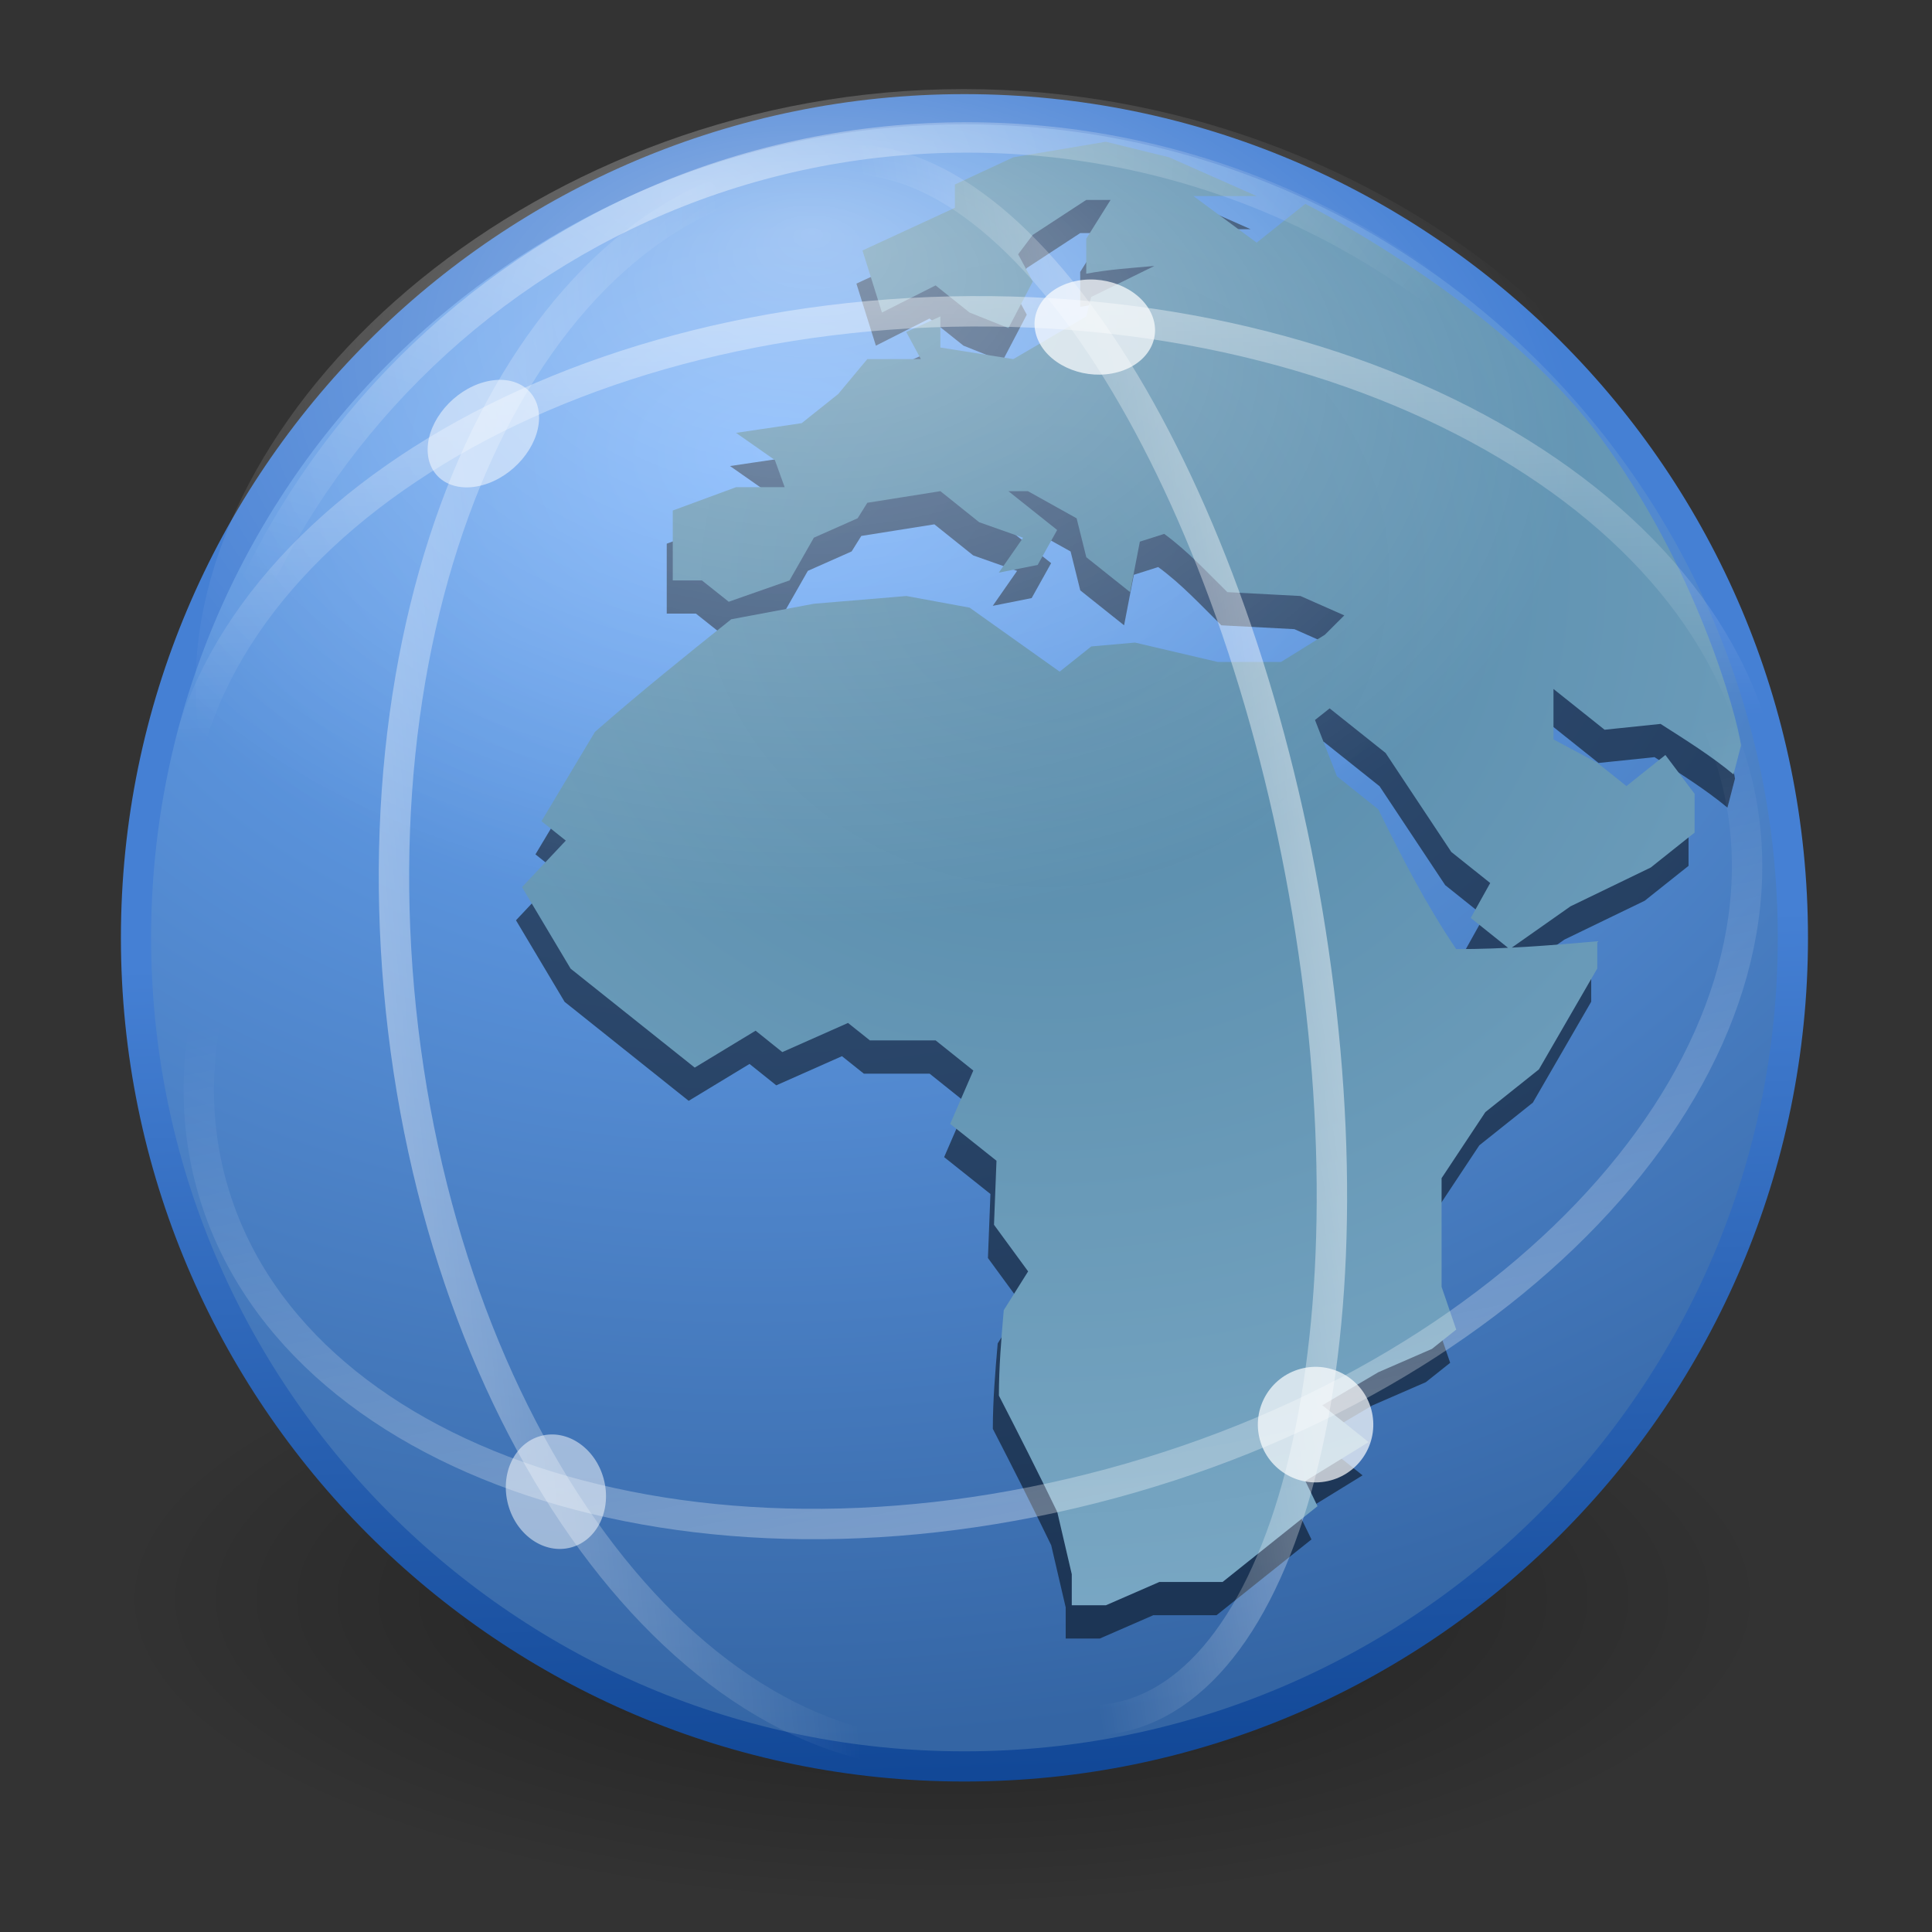 <?xml version="1.0" encoding="UTF-8" standalone="no"?>
<!-- Created with Inkscape (http://www.inkscape.org/) -->
<svg id="svg2" xmlns="http://www.w3.org/2000/svg" height="64" width="64" version="1.0" xmlns:xlink="http://www.w3.org/1999/xlink">
 <rect width="100%" height="100%" fill="#333333" stroke="none"/>
 <defs id="defs4">
  <linearGradient id="linearGradient3156">
   <stop id="stop3158" style="stop-color:#fff" offset="0"/>
   <stop id="stop3160" style="stop-color:#fff;stop-opacity:0" offset="1"/>
  </linearGradient>
  <radialGradient id="radialGradient5729" gradientUnits="userSpaceOnUse" cy="4.625" cx="62.625" gradientTransform="matrix(1.94 0 0 .724 -98.031 36.105)" r="10.625">
   <stop id="stop8840" offset="0"/>
   <stop id="stop8842" style="stop-opacity:0" offset="1"/>
  </radialGradient>
  <linearGradient id="linearGradient5745" y2="20.664" xlink:href="#linearGradient3156" gradientUnits="userSpaceOnUse" x2="28.29" gradientTransform="matrix(1.084 -.293 .197 .719 -11.435 14.916)" y1="61.853" x1="24.335"/>
  <linearGradient id="linearGradient5747" y2="20.664" xlink:href="#linearGradient3156" gradientUnits="userSpaceOnUse" x2="28.29" gradientTransform="matrix(1.133 -.007 .001 .748 -8.116 2.532)" y1="-.815" x1="27.889"/>
  <linearGradient id="linearGradient5749" y2="20.664" xlink:href="#linearGradient3156" gradientUnits="userSpaceOnUse" x2="28.29" gradientTransform="matrix(-.1 -1.127 .7 -.04 8.062 56.689)" y1="-2.31" x1="28.221"/>
  <linearGradient id="linearGradient5751" y2="24.654" xlink:href="#linearGradient3156" gradientUnits="userSpaceOnUse" x2="29.725" gradientTransform="matrix(-.161 -1.111 .489 .017 16.885 54.287)" y1="55.647" x1="30.502"/>
  <radialGradient id="radialGradient5537" fy="4.761" xlink:href="#linearGradient3156" gradientUnits="userSpaceOnUse" cy="11.223" cx="22.945" gradientTransform="matrix(1.367 .01 -.006 .844 -11.124 1.151)" r="14"/>
  <radialGradient id="radialGradient5540" xlink:href="#linearGradient3156" gradientUnits="userSpaceOnUse" cy="10.875" cx="22.125" gradientTransform="matrix(1.017 -.113 .057 .515 -5.975 1.339)" r="20"/>
  <radialGradient id="radialGradient5551" gradientUnits="userSpaceOnUse" cy="12.61" cx="20.039" gradientTransform="matrix(1.966 -.051 .037 1.431 -20.726 -6.112)" r="22.464">
   <stop id="stop4105" style="stop-color:#70adfb" offset="0"/>
   <stop id="stop4107" style="stop-color:#3465a4" offset="1"/>
  </radialGradient>
  <linearGradient id="linearGradient5553" y2="50" gradientUnits="userSpaceOnUse" x2="29.75" gradientTransform="matrix(1.007 0 0 1.007 -5.208 -6.204)" y1="29" x1="29.013">
   <stop id="stop6495" style="stop-color:#4580d4" offset="0"/>
   <stop id="stop6497" style="stop-color:#114796" offset="1"/>
  </linearGradient>
  <radialGradient id="radialGradient6332" gradientUnits="userSpaceOnUse" cy="15.24" cx="26" gradientTransform="matrix(2.272 0 -2.2014e-8 2.07 -33.047 -17.621)" r="15.075">
   <stop id="stop6328" style="stop-color:#5287A7" offset="0"/>
   <stop id="stop6330" style="stop-color:#80ADC9" offset="1"/>
  </radialGradient>
 </defs>
 <g id="layer1" transform="matrix(1.33 0 0 1.33 0.01 0.49)">
  <g id="g6334">
   <path id="path8836" style="opacity:.4;fill-rule:evenodd;fill:url(#radialGradient5729)" d="m44.075 39.455c0 4.25-9.229 7.696-20.613 7.696s-20.613-3.445-20.613-7.696 9.229-7.696 20.613-7.696 20.613 3.445 20.613 7.696z"/>
   <path id="path1307" style="stroke-linejoin:round;stroke:url(#linearGradient5553);stroke-linecap:round;stroke-width:.752;fill:url(#radialGradient5551)" d="m44.648 22.99c0 11.392-9.244 20.638-20.634 20.638s-20.634-9.246-20.634-20.638 9.244-20.638 20.634-20.638 20.634 9.246 20.634 20.638z"/>
   <path id="path4021" style="opacity:.5" d="m43.206 19.022-0.188 0.725c-0.557-0.462-1.182-0.851-1.817-1.257l-1.394 0.145-1.273-1.015v1.256l1.091 0.582 0.726 0.58 0.97-0.774c0.244 0.322 0.485 0.645 0.728 0.967v0.966l-1.093 0.87-1.999 0.967-1.514 1.065-0.97-0.776 0.485-0.87-0.969-0.774-1.636-2.465-1.394-1.111-0.365 0.289 0.547 1.403 1.029 0.822c0.588 1.196 1.169 2.339 1.941 3.482 1.197 0 2.325-0.09 3.514-0.195v0.677l-1.454 2.514-1.333 1.063-1.091 1.646v2.706l0.365 1.065-0.606 0.482-1.335 0.581-1.394 0.822 1.153 0.918-1.576 0.969 0.303 0.627-2.364 1.887h-1.574l-1.333 0.581h-0.85v-0.774l-0.361-1.549c-0.469-0.971-0.957-1.935-1.454-2.899 0-0.712 0.06-1.416 0.121-2.128l0.607-0.966-0.85-1.161 0.062-1.595-1.153-0.918 0.576-1.329-0.938-0.75h-1.638l-0.545-0.435-1.636 0.726-0.666-0.533-1.516 0.919c-1.029-0.822-2.06-1.644-3.09-2.466l-1.211-2.031 1.091-1.159-0.606-0.483 1.332-2.225c1.094-0.959 2.237-1.88 3.393-2.804l2.061-0.387 2.302-0.193 1.576 0.29 2.242 1.594 0.788-0.628 1.089-0.096 2.061 0.483h1.576l1.091-0.677 0.485-0.483-1.093-0.483-1.819-0.096c-0.505-0.493-0.974-1.012-1.573-1.451l-0.607 0.193-0.243 1.258-1.091-0.87-0.241-0.969-1.211-0.675h-0.487l1.213 0.966-0.485 0.87-0.969 0.193 0.606-0.87-1.093-0.386-0.967-0.774-1.82 0.289-0.241 0.386-1.091 0.484-0.606 1.064-1.514 0.531-0.668-0.531h-0.726v-1.741l1.576-0.581h1.211l-0.244-0.676-0.967-0.677 1.635-0.242 0.908-0.724 0.726-0.871h1.335l-0.365-0.676 0.85-0.387v0.774l1.817 0.289 1.817-1.063 0.122-0.484 1.574-0.773c-0.57 0.05-1.14 0.087-1.697 0.193v-0.871l0.606-0.967h-0.606l-1.331 0.87-0.365 0.484 0.365 0.678-0.607 1.159-0.969-0.387-0.847-0.676-1.335 0.676-0.485-1.546 2.302-1.063v-0.581l1.456-0.677 2.302-0.387 1.576 0.387 2.182 0.966h-1.576l1.576 1.16 1.211-0.966s4.821 2.419 7.31 5.765c2.423 3.256 3.437 6.956 3.543 7.725z"/>
   <path id="path6628" style="fill:url(#radialGradient6332)" d="m43.357 18.195-0.188 0.725c-0.557-0.463-1.182-0.852-1.817-1.258l-1.394 0.145-1.273-1.015v1.256l1.091 0.582 0.726 0.58 0.97-0.774c0.244 0.322 0.485 0.645 0.728 0.967v0.966l-1.093 0.87-1.999 0.967-1.514 1.065-0.97-0.776 0.485-0.87-0.969-0.774-1.636-2.465-1.394-1.111-0.365 0.289 0.547 1.403 1.029 0.822c0.588 1.196 1.169 2.339 1.941 3.482 1.197 0 2.325-0.09 3.514-0.195v0.677l-1.454 2.514-1.333 1.063-1.091 1.646v2.706l0.365 1.065-0.606 0.482-1.335 0.581-1.394 0.822 1.153 0.918-1.576 0.969 0.303 0.627-2.364 1.887h-1.574l-1.333 0.581h-0.85v-0.774l-0.361-1.549c-0.469-0.971-0.957-1.935-1.454-2.899 0-0.712 0.06-1.416 0.121-2.128l0.607-0.966-0.85-1.161 0.062-1.595-1.153-0.918 0.576-1.329-0.938-0.75h-1.638l-0.545-0.435-1.636 0.726-0.666-0.533-1.516 0.919c-1.03-0.821-2.06-1.642-3.091-2.464l-1.211-2.031 1.091-1.159-0.606-0.483 1.332-2.225c1.094-0.959 2.237-1.88 3.393-2.804l2.061-0.387 2.302-0.193 1.576 0.29 2.242 1.594 0.788-0.628 1.089-0.096 2.061 0.483h1.576l1.091-0.677 0.485-0.483-1.093-0.483-1.819-0.096c-0.505-0.493-0.974-1.012-1.573-1.451l-0.607 0.193-0.243 1.258-1.091-0.87-0.241-0.969-1.211-0.675h-0.487l1.213 0.966-0.485 0.87-0.969 0.193 0.606-0.87-1.093-0.386-0.967-0.774-1.82 0.289-0.241 0.386-1.091 0.484-0.606 1.064-1.514 0.531-0.668-0.531h-0.726v-1.741l1.576-0.581h1.211l-0.244-0.676-0.967-0.677 1.635-0.242 0.908-0.724 0.726-0.871h1.335l-0.365-0.676 0.85-0.387v0.774l1.817 0.289 1.817-1.063 0.122-0.484 1.574-0.773c-0.57 0.05-1.14 0.087-1.697 0.193v-0.871l0.606-0.967h-0.606l-1.331 0.87-0.365 0.484 0.365 0.678-0.606 1.16-0.969-0.387-0.846-0.676-1.336 0.676-0.485-1.546 2.302-1.063v-0.581l1.456-0.677 2.302-0.387 1.576 0.387 2.182 0.966h-1.576l1.576 1.16 1.211-0.966s4.821 2.419 7.31 5.765c2.423 3.256 3.437 6.956 3.543 7.725z"/>
   <path id="path3164" style="opacity:.4;stroke-linejoin:round;stroke:url(#radialGradient5540);stroke-linecap:round;stroke-width:.757;fill:none" d="m43.717 22.687c0 10.837-8.799 19.632-19.641 19.632s-19.641-8.795-19.641-19.632 8.799-19.632 19.641-19.632 19.641 8.795 19.641 19.632z"/>
   <path id="path3154" style="opacity:.4;fill:url(#radialGradient5537)" d="m43.136 16.695c0 7.162-8.573 11.103-19.136 11.103s-19.136-3.941-19.136-11.103c0-7.162 8.573-14.845 19.136-14.845s19.136 7.684 19.136 14.845z"/>
   <path id="path2218" style="opacity:.6;stroke:url(#linearGradient5745);stroke-linecap:round;stroke-width:.757;fill:none" d="m43.194 18.865c1.901 6.95-5.051 14.882-15.527 17.716-10.475 2.834-20.509-0.503-22.41-7.453-1.9-6.95 5.051-14.881 15.527-17.716 10.476-2.834 20.509 0.503 22.41 7.453z"/>
   <path id="path2230" style="opacity:.6;stroke:url(#linearGradient5747);stroke-linecap:round;stroke-width:.757;fill:none" d="m44.019 20.354c0.011 7.228-8.855 13.141-19.803 13.207-10.949 0.066-19.833-5.74-19.844-12.968-0.011-7.229 8.856-13.142 19.804-13.208s19.833 5.74 19.843 12.969z"/>
   <path id="path2234" style="opacity:.6;stroke:url(#linearGradient5749);stroke-linecap:round;stroke-width:.757;fill:none" d="m20.421 3.859c6.762-0.389 13.027 8.127 13.995 19.022 0.967 10.895-3.729 20.043-10.491 20.432-6.761 0.389-13.027-8.128-13.994-19.023-0.968-10.895 3.729-20.042 10.49-20.431z"/>
   <path id="path2240" style="opacity:.8;stroke:url(#linearGradient5751);stroke-linecap:round;stroke-width:.757;fill:none" d="m21.33 3.611c4.727 0.165 9.823 9 11.381 19.734 1.558 10.734-1.011 19.302-5.738 19.138-4.728-0.164-9.823-9-11.382-19.734-1.558-10.734 1.011-19.302 5.739-19.138z"/>
   <path id="path2255" style="opacity:.7;fill:#fff" d="m34.147 34.737c0.208 0.767-0.244 1.558-1.01 1.766-0.766 0.209-1.557-0.244-1.765-1.011-0.208-0.767 0.244-1.558 1.01-1.766 0.766-0.209 1.557 0.244 1.765 1.011z"/>
   <path id="path2275" style="opacity:.5;fill:#fff" d="m15.028 36.462c0.208 0.767-0.155 1.534-0.812 1.712-0.657 0.179-1.359-0.298-1.567-1.065-0.208-0.767 0.155-1.534 0.812-1.712 0.657-0.179 1.359 0.298 1.567 1.065z"/>
   <path id="path2283" style="opacity:.7;fill:#fff" d="m28.648 7.4c0.316 0.62-0.05 1.292-0.816 1.501-0.766 0.209-1.643-0.125-1.959-0.745-0.316-0.62 0.05-1.292 0.816-1.501 0.766-0.209 1.643 0.125 1.959 0.745z"/>
   <path id="path2291" style="opacity:.5;fill:#fff" d="m13.419 10.054c-0.013 0.71-0.645 1.454-1.411 1.662-0.766 0.209-1.377-0.197-1.364-0.907s0.645-1.454 1.411-1.662c0.766-0.209 1.377 0.197 1.364 0.907z"/>
  </g>
 </g>
</svg>
